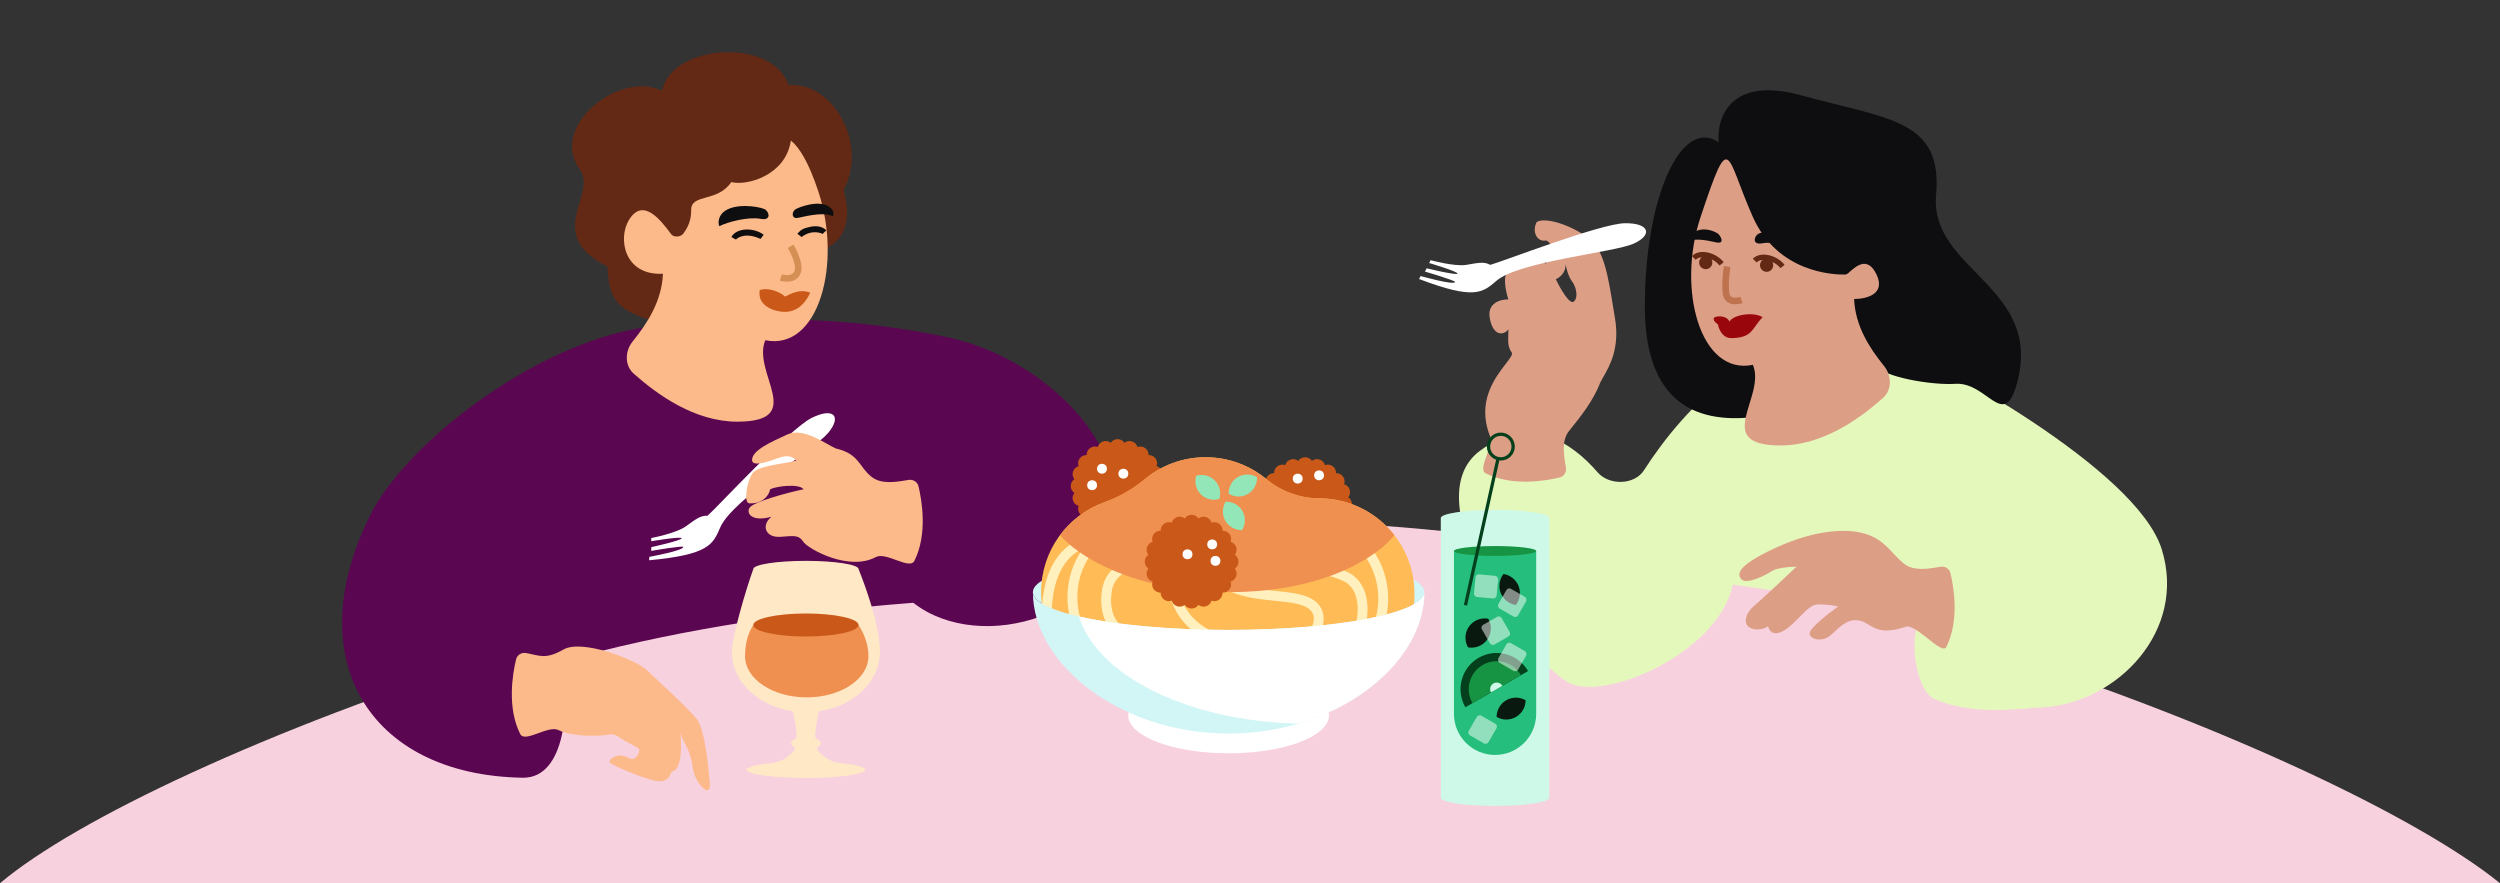 <svg width="1520" height="537" viewBox="0 0 1520 537" fill="none" xmlns="http://www.w3.org/2000/svg">
<rect x="0" y="0" width="1520" height="537" fill="#333333" stroke="none"/>
<path d="M1520 537H1411.56H120.991H0C92.847 458.74 468.277 317 767.611 317C1064.12 317 1425.02 459.896 1520 537Z" fill="#F8D1DF"/>
<g clip-path="url(#clip0)">
<path d="M579.738 205.91C537.921 196.255 491.728 193.893 482.431 194.745L389.718 199.399C322.987 210.387 246.517 270.208 225.136 313.145C181.847 399.693 223.433 471.195 317.697 472.861C344.223 473.33 346.592 428.24 341.769 402.131C402.008 385.076 474.915 372.631 555.292 366.488C596.421 398.799 679.835 373.778 679.835 313.145C679.835 255.36 621.555 215.565 579.738 205.91Z" fill="#5A0650"/>
<path d="M512.84 115.564C521.475 144.977 502.407 153.352 491.794 153.862C467.69 169.692 414.84 200.024 396.277 194.714C373.071 188.076 370.374 179.905 369.295 162.033C329.9 142.117 363.824 118.383 352.517 102.928C333.419 76.823 376.896 42.431 402.494 55.277C408.183 26.686 469.538 22.542 479.382 51.733C506.905 49.691 527.95 87.989 512.84 115.564Z" fill="#632914"/>
<path d="M497.453 116.096C512.251 160.438 497.653 213.553 465.297 206.863C456.958 226.6 490.982 256.371 448.285 256.371C422.349 256.371 399.643 239.922 385.303 227.192C379.692 222.211 379.932 213.433 384.651 207.603C393.474 196.705 402.329 183.276 403.086 166.437C379.473 167.658 375.444 144.926 382.502 133.582C391.072 119.804 401.776 133.941 408.085 142.386C409.675 144.513 413.937 144.146 415.498 141.998C417.782 138.851 420.354 134.41 420.234 127.778C420.048 117.511 436.128 123.302 444.648 110.687C453.625 113.129 477.606 107.025 480.861 85.468C486.236 89.75 491.797 99.15 497.453 116.096Z" fill="#FCBA8B"/>
<path d="M395.951 329.076L395.988 327.116C395.988 327.116 410.935 324.297 416.892 320.096C422.127 316.407 425.694 313.216 430.182 313.581C435.934 308.58 479.951 260.878 493.369 254.152C506.787 247.424 511.906 253.054 503.626 263.092C495.345 273.13 445.12 303.869 437.924 320.644C433.435 331.031 431.088 337.226 394.678 340.639L394.779 338.572C394.779 338.572 415.804 334.735 415.401 332.546C415.388 331.555 395.946 334.937 395.946 334.937L396.007 332.66C396.007 332.66 414.61 328.568 414.453 327.262C414.294 325.957 395.951 329.076 395.951 329.076Z" fill="white"/>
<path d="M529.56 289.628C535.52 294.65 544.236 293.178 552.356 291.79C555.14 291.314 557.797 292.94 558.44 295.637C560.587 304.626 563.994 324.985 555.923 341.026C553.108 346.653 538.937 335.514 532.654 338.625C516.088 347.631 491.441 333.688 488.592 329.619C485.744 325.55 484.117 325.55 474.758 326.364C465.399 327.177 462.551 319.446 469.061 314.155C457.668 317.411 453.599 312.528 455.634 308.865C457.668 305.203 478.827 299.506 488.592 297.471C485.744 293.809 471.91 295.637 468.248 297.471C467.434 301.947 462.958 306.424 455.634 306.017C451.972 306.017 454.006 293.402 457.261 288.111C460.517 282.821 478.013 282.007 484.117 279.973C479.641 275.089 473.944 278.345 469.061 279.973C464.179 281.6 457.668 283.228 457.261 279.973C456.855 273.869 469.061 268.578 478.827 264.102C488.556 259.643 502.324 270.127 508.059 272.62C508.104 272.64 508.15 272.654 508.198 272.665C522.365 275.93 522.255 283.756 529.56 289.628Z" fill="#FCBA8B"/>
<path d="M492.662 177.972C485.375 174.863 478.088 180.305 477.278 180.305C474.04 177.195 466.429 174.552 461.895 176.418C460.275 186.524 471.61 189.633 477.278 189.633C482.946 189.633 488.614 186.524 492.662 177.972Z" fill="#CA5919"/>
<path d="M492.423 137.951C495.927 137.126 499.868 137.433 502.427 140.044L500.109 142.259C499.782 141.926 493.882 139.173 487.372 144.11L484.821 142.16C487.068 139.296 488.875 138.786 492.423 137.951Z" fill="#0E0E10"/>
<path d="M453.762 139.533C450.161 139.631 446.436 140.935 444.648 144.111L447.469 145.658C447.697 145.252 452.438 140.697 462.378 145.26L464.331 142.725C461.41 140.532 457.409 139.433 453.762 139.533Z" fill="#0E0E10"/>
<path d="M484.117 127.024C485.184 126.273 497.817 121.125 504.055 125.744C505.715 126.973 507.31 128.185 506.496 131.633C501.945 128.818 491.931 130.939 485.287 132.433C480.862 133.428 481.269 128.185 484.117 127.024Z" fill="#0E0E10"/>
<path d="M464.513 127.024C460.672 125.413 446.411 123.265 439.765 128.999C437.723 130.761 436.103 134.289 437.324 137.545C442.502 134.878 454.992 131.652 462.551 133.068C469.635 134.395 467.414 127.915 464.513 127.024Z" fill="#0E0E10"/>
<path d="M342.647 394.885C331.383 401.283 327.97 398.435 319.851 397.047C317.067 396.571 314.41 398.197 313.766 400.893C311.62 409.883 308.212 430.242 316.283 446.283C319.099 451.91 333.27 440.771 339.552 443.881C348.036 448.028 363.194 447.858 371.235 446.524C373.072 446.219 375.248 447.237 376.724 448.373C380.713 451.446 388.705 454.472 388.705 455.768C388.705 457.432 386.788 463.851 381.517 460.523C376.246 457.195 368.819 461.949 370.976 463.851C373.132 465.753 389.663 472.648 397.57 474.549C405.476 476.451 407.153 472.172 408.351 469.081C413.143 468.844 415.059 458.621 413.622 445.783C414.341 449.587 419.851 455.53 421.049 465.991C422.247 476.451 432.309 485.961 431.591 476.689C430.872 467.417 428.715 443.643 423.685 437.232C418.653 430.821 403.08 416.779 393.018 407.204C386.055 400.893 353.91 388.485 342.647 394.885Z" fill="#FCBA8B"/>
<path d="M480.675 149.753C480.675 149.753 487.274 160.471 484.771 165.83C482.268 171.19 474.758 168.716 474.758 168.716" stroke="#D58E54" stroke-width="4" stroke-miterlimit="10" stroke-linejoin="round"/>
</g>
<path d="M490 341C507.673 341 522 343.239 522 346C526 356 535 380.1 535 396.5C535 414.485 518.963 429.432 497.855 432.446C497.855 432.446 494.46 448.367 496.19 449.096C497.921 449.825 499 450.857 499 452C499 452.984 498.2 453.886 496.873 454.582C495.547 455.279 501.745 463.021 510.891 463.928C520.037 464.834 526 466.32 526 468C526 470.761 509.882 473 490 473C470.118 473 454 470.761 454 468C454 466.32 459.963 464.834 469.109 463.928C478.255 463.021 484.453 455.279 483.127 454.582C481.8 453.886 481 452.984 481 452C481 450.857 482.079 449.825 483.81 449.096C485.54 448.367 482.145 432.446 482.145 432.446C461.037 429.432 445 414.485 445 396.5C445 387.3 453.333 359 458 346C458 343.239 472.327 341 490 341Z" fill="#FFE8C5"/>
<path d="M490.5 424C511.211 424 528 412.807 528 399C528 391.054 524.789 384.316 522 380H458.031C455.479 383.743 453 389.941 453 399C453 412.807 469.789 424 490.5 424Z" fill="#EF8F50"/>
<ellipse cx="490" cy="380" rx="32" ry="7" fill="#CA5919"/>
<path d="M793.506 278H793.494C791.762 278 790.237 278.881 789.339 280.218C788.073 279.22 786.347 278.852 784.697 279.387L784.685 279.391C783.036 279.927 781.856 281.238 781.417 282.791C779.904 282.235 778.151 282.421 776.749 283.44L776.739 283.448C775.339 284.467 774.624 286.076 774.685 287.685C773.076 287.624 771.467 288.339 770.448 289.739L770.44 289.749C769.421 291.151 769.235 292.904 769.791 294.417C768.238 294.856 766.927 296.036 766.391 297.685L766.387 297.697C765.852 299.347 766.22 301.073 767.218 302.339C765.881 303.237 765 304.762 765 306.494V306.506C765 308.238 765.881 309.763 767.218 310.661C766.22 311.927 765.852 313.653 766.387 315.303L766.391 315.315C766.927 316.964 768.238 318.144 769.791 318.583C769.235 320.096 769.421 321.849 770.44 323.251L770.448 323.261C771.467 324.661 773.076 325.376 774.685 325.315C774.624 326.924 775.339 328.533 776.739 329.552L776.749 329.56C778.151 330.579 779.904 330.765 781.417 330.209C781.856 331.762 783.036 333.073 784.685 333.609L784.697 333.613C786.347 334.148 788.073 333.78 789.339 332.782C790.237 334.119 791.762 335 793.494 335H793.506C795.238 335 796.763 334.119 797.661 332.782C798.927 333.78 800.653 334.148 802.303 333.613L802.315 333.609C803.964 333.073 805.144 331.762 805.583 330.209C807.096 330.765 808.849 330.579 810.251 329.56L810.261 329.552C811.661 328.533 812.376 326.924 812.315 325.315C813.924 325.376 815.533 324.661 816.552 323.261L816.56 323.251C817.579 321.849 817.765 320.096 817.209 318.583C818.762 318.144 820.073 316.964 820.609 315.315L820.613 315.303C821.148 313.653 820.78 311.927 819.782 310.661C821.119 309.763 822 308.238 822 306.506V306.494C822 304.762 821.119 303.237 819.782 302.339C820.78 301.073 821.148 299.347 820.613 297.697L820.609 297.685C820.073 296.036 818.762 294.856 817.209 294.417C817.765 292.904 817.579 291.151 816.56 289.749L816.552 289.739C815.533 288.339 813.924 287.624 812.315 287.685C812.376 286.076 811.661 284.467 810.261 283.448L810.251 283.44C808.849 282.421 807.096 282.235 805.583 282.791C805.144 281.238 803.964 279.927 802.315 279.391L802.303 279.387C800.653 278.852 798.927 279.22 797.661 280.218C796.763 278.881 795.238 278 793.506 278Z" fill="#CA5919"/>
<path d="M679.506 267H679.494C677.762 267 676.237 267.881 675.339 269.218C674.073 268.22 672.347 267.852 670.697 268.387L670.685 268.391C669.036 268.927 667.856 270.238 667.417 271.791C665.904 271.235 664.151 271.421 662.749 272.44L662.739 272.448C661.339 273.467 660.624 275.076 660.685 276.685C659.076 276.624 657.467 277.339 656.448 278.739L656.44 278.749C655.421 280.151 655.235 281.904 655.791 283.417C654.238 283.856 652.927 285.036 652.391 286.685L652.387 286.697C651.852 288.347 652.22 290.073 653.218 291.339C651.881 292.237 651 293.762 651 295.494V295.506C651 297.238 651.881 298.763 653.218 299.661C652.22 300.927 651.852 302.653 652.387 304.303L652.391 304.315C652.927 305.964 654.238 307.144 655.791 307.583C655.235 309.096 655.421 310.849 656.44 312.251L656.448 312.261C657.467 313.661 659.076 314.376 660.685 314.315C660.624 315.924 661.339 317.533 662.739 318.552L662.749 318.56C664.151 319.579 665.904 319.765 667.417 319.209C667.856 320.762 669.036 322.073 670.685 322.609L670.697 322.613C672.347 323.148 674.073 322.78 675.339 321.782C676.237 323.119 677.762 324 679.494 324H679.506C681.238 324 682.763 323.119 683.661 321.782C684.927 322.78 686.653 323.148 688.303 322.613L688.315 322.609C689.964 322.073 691.144 320.762 691.583 319.209C693.096 319.765 694.849 319.579 696.251 318.56L696.261 318.552C697.661 317.533 698.376 315.924 698.315 314.315C699.924 314.376 701.533 313.661 702.552 312.261L702.56 312.251C703.579 310.849 703.765 309.096 703.209 307.583C704.762 307.144 706.073 305.964 706.609 304.315L706.613 304.303C707.148 302.653 706.78 300.927 705.782 299.661C707.119 298.763 708 297.238 708 295.506V295.494C708 293.762 707.119 292.237 705.782 291.339C706.78 290.073 707.148 288.347 706.613 286.697L706.609 286.685C706.073 285.036 704.762 283.856 703.209 283.417C703.765 281.904 703.579 280.151 702.56 278.749L702.552 278.739C701.533 277.339 699.924 276.624 698.315 276.685C698.376 275.076 697.661 273.467 696.261 272.448L696.251 272.44C694.849 271.421 693.096 271.235 691.583 271.791C691.144 270.238 689.964 268.927 688.315 268.391L688.303 268.387C686.653 267.852 684.927 268.22 683.661 269.218C682.763 267.881 681.238 267 679.506 267Z" fill="#CA5919"/>
<ellipse cx="747" cy="360" rx="119" ry="23" fill="#D2F5F5"/>
<ellipse cx="747" cy="435" rx="61" ry="23" fill="white"/>
<path d="M738.158 393.774C743.037 393.344 747.742 392.31 752.199 390.747C762.329 407.67 780.842 419 802 419C834.033 419 860 393.033 860 361C860 328.967 834.033 303 802 303V303C790.611 303 778.887 298.751 770.144 291.453C760.082 283.054 747.131 278 733 278C718.847 278 705.878 283.069 695.809 291.491C688.658 297.474 680.312 302.22 671.529 305.349C649.074 313.35 633 334.798 633 360C633 392.033 658.967 418 691 418C710.432 418 727.633 408.443 738.158 393.774Z" fill="#FFBB55"/>
<path d="M826.5 383C829.167 374.833 831.2 356.9 818 350.5C801.5 342.5 767.5 344 756.5 331C745.5 318 724.5 295.685 702 307.685M799.5 384C802.167 379.667 804.7 369.9 793.5 365.5C779.5 360 749.5 365 738.5 348C727.5 331 713 309.998 686.5 316.498M666.665 328.5C656.165 328.667 635.7 338 636.5 376M740 388.5C739.5 387.5 719.5 383 714 360.5C707.835 335.281 676 339 673 359C670.6 375 678 382.333 682 384M792.709 412C819.379 412 841 390.453 841 363.872C841 337.292 819.379 315.745 792.709 315.745C783.222 315.745 773.46 312.206 766.163 306.144C757.789 299.186 747.015 295 735.26 295C724.359 295 714.302 298.6 706.22 304.671C698.777 310.262 690.409 315.011 681.806 318.567C664.308 325.798 652 342.988 652 363.043C652 389.623 673.62 411.17 700.291 411.17" stroke="#FFF0BD" stroke-width="6" stroke-miterlimit="10" stroke-linejoin="round"/>
<g style="mix-blend-mode:multiply">
<path d="M770.144 291.453C760.082 283.054 747.131 278 733 278C718.847 278 705.878 283.069 695.809 291.491C688.658 297.474 680.314 302.219 671.531 305.348C660.658 309.222 651.281 316.249 644.5 325.328C654 336.885 687.9 360 747.5 360C807.1 360 839.157 336.885 847.736 325.328C837.121 311.737 820.581 303 802 303C790.611 303 778.887 298.751 770.144 291.453Z" fill="#EF8F50"/>
</g>
<path d="M747 383C812.722 383 866 372.703 866 360C866 403.968 812.722 446 747 446C681.278 446 628 403.968 628 360C628 372.703 681.278 383 747 383Z" fill="#D2F5F5"/>
<path d="M747 383C812.722 383 866 372.703 866 360C866 393.961 834.214 426.766 789.46 439.941C722.239 438.495 667.089 410.849 656.023 374.827C677.852 379.825 710.508 383 747 383Z" fill="white"/>
<path d="M724.506 313H724.494C722.762 313 721.237 313.881 720.339 315.218C719.073 314.22 717.347 313.852 715.697 314.387L715.685 314.391C714.036 314.927 712.856 316.238 712.417 317.791C710.904 317.235 709.151 317.421 707.749 318.44L707.739 318.448C706.339 319.467 705.624 321.076 705.685 322.685C704.076 322.624 702.467 323.339 701.448 324.739L701.44 324.749C700.421 326.151 700.235 327.904 700.791 329.417C699.238 329.856 697.927 331.036 697.391 332.685L697.387 332.697C696.852 334.347 697.22 336.073 698.218 337.339C696.881 338.237 696 339.762 696 341.494V341.506C696 343.238 696.881 344.763 698.218 345.661C697.22 346.927 696.852 348.653 697.387 350.303L697.391 350.315C697.927 351.964 699.238 353.144 700.791 353.583C700.235 355.096 700.421 356.849 701.44 358.251L701.448 358.261C702.467 359.661 704.076 360.376 705.685 360.315C705.624 361.924 706.339 363.533 707.739 364.552L707.749 364.56C709.151 365.579 710.904 365.765 712.417 365.209C712.856 366.762 714.036 368.073 715.685 368.609L715.697 368.613C717.347 369.148 719.073 368.78 720.339 367.782C721.237 369.119 722.762 370 724.494 370H724.506C726.238 370 727.763 369.119 728.661 367.782C729.927 368.78 731.653 369.148 733.303 368.613L733.315 368.609C734.964 368.073 736.144 366.762 736.583 365.209C738.096 365.765 739.849 365.579 741.251 364.56L741.261 364.552C742.661 363.533 743.376 361.924 743.315 360.315C744.924 360.376 746.533 359.661 747.552 358.261L747.56 358.251C748.579 356.849 748.765 355.096 748.209 353.583C749.762 353.144 751.073 351.964 751.609 350.315L751.613 350.303C752.148 348.653 751.78 346.927 750.782 345.661C752.119 344.763 753 343.238 753 341.506V341.494C753 339.762 752.119 338.237 750.782 337.339C751.78 336.073 752.148 334.347 751.613 332.697L751.609 332.685C751.073 331.036 749.762 329.856 748.209 329.417C748.765 327.904 748.579 326.151 747.56 324.749L747.552 324.739C746.533 323.339 744.924 322.624 743.315 322.685C743.376 321.076 742.661 319.467 741.261 318.448L741.251 318.44C739.849 317.421 738.096 317.235 736.583 317.791C736.144 316.238 734.964 314.927 733.315 314.391L733.303 314.387C731.653 313.852 729.927 314.22 728.661 315.218C727.763 313.881 726.238 313 724.506 313Z" fill="#CA5919"/>
<path d="M741.385 303.385C742.509 299.437 741.578 295.093 738.556 292.071C735.535 289.05 731.19 288.118 727.242 289.243C726.118 293.191 727.049 297.535 730.071 300.557C733.092 303.578 737.437 304.51 741.385 303.385Z" fill="#93E6B8"/>
<path d="M747 300.196C750.522 302.304 754.96 302.529 758.66 300.392C762.361 298.256 764.385 294.301 764.321 290.196C760.798 288.088 756.361 287.864 752.66 290C748.96 292.137 746.935 296.092 747 300.196Z" fill="#93E6B8"/>
<path d="M755.196 322.321C757.304 318.798 757.529 314.361 755.392 310.66C753.256 306.96 749.301 304.935 745.196 305C743.088 308.522 742.864 312.96 745 316.66C747.137 320.361 751.092 322.385 755.196 322.321Z" fill="#93E6B8"/>
<circle cx="683" cy="288" r="3" fill="#FFFFFF"/>
<circle cx="664" cy="295" r="3" fill="#FFFFFF"/>
<circle cx="670" cy="285" r="3" fill="#FFFFFF"/>
<circle cx="737" cy="331" r="3" fill="#FFFFFF"/>
<circle cx="739" cy="341" r="3" fill="#FFFFFF"/>
<circle cx="789" cy="291" r="3" fill="#FFFFFF"/>
<circle cx="802" cy="289" r="3" fill="#FFFFFF"/>
<circle cx="722" cy="337" r="3" fill="#FFFFFF"/>
<path d="M1314.38 334.091C1299.08 284.533 1174.32 218.456 1151.38 208.786C1074.86 188.026 1022.5 250.236 999.533 285.924C993.694 294.997 978.363 295.295 971.309 287.133C956.147 269.585 930.634 251.371 899.844 274.057C858.844 304.268 927.211 400.572 953.773 415.077C975.023 426.681 1044.33 397.752 1053.58 355.447C1092.22 361.087 1109.12 362.296 1166.67 378.413C1161.67 387.283 1163.67 412.767 1173.02 422.924C1173.84 423.812 1174.88 424.458 1175.98 424.939C1200.12 435.409 1227.03 430.748 1243.14 429.985C1287.41 426.761 1329.67 383.65 1314.38 334.091Z" fill="#E5F8BC"/>
<path d="M1094.75 57.857C1051.65 46.071 1043.6 72.043 1044.96 86.502C1022.1 70.952 1000.06 120.059 1000.06 186.353C1000.06 252.647 1040.06 256.74 1067.81 253.466C1095.57 250.192 1121.57 188.885 1140.51 222.083C1144.59 229.216 1174.66 234.317 1188.81 233.364C1208.23 232.057 1218.29 261.91 1226.24 233.364C1242.74 174.136 1173.06 164.367 1177.14 118.534C1181.22 72.701 1148.63 72.589 1094.75 57.857Z" fill="#0E0E10"/>
<path d="M1033.95 131.948C1019.32 175.851 1033.76 228.441 1065.76 221.817C1074.01 241.358 1040.35 270.835 1082.59 270.835C1108.24 270.835 1130.7 254.549 1144.88 241.945C1150.43 237.013 1150.19 228.322 1145.53 222.55C1136.8 211.76 1128.04 198.463 1127.29 181.791C1134.88 181.791 1146.67 178.791 1140.92 166.883C1135.23 155.121 1128.06 162.229 1123.6 166.189C1123.09 166.646 1122.44 166.909 1121.76 166.923C1115.32 167.052 1080.97 166.09 1065.76 131.948C1048.93 94.191 1052.25 77.067 1033.95 131.948Z" fill="#DD9E86"/>
<path d="M1041.92 193.672C1042.11 191.903 1049.67 191.294 1051.54 195.536C1053.75 191.294 1066.23 189.374 1071.69 192.879C1065.25 199.116 1065.98 205.563 1052.53 205.563C1047.31 205.563 1045.1 200.267 1044.54 197.359C1043.84 196.605 1041.74 195.441 1041.92 193.672Z" fill="#99060C"/>
<path d="M1038.66 153.597C1035.17 152.762 1031.24 153.073 1028.68 155.715L1030.99 157.957C1031.85 157.068 1033.12 156.548 1034.64 156.431C1033.68 157.167 1033.06 158.327 1033.06 159.631C1033.06 161.857 1034.86 163.66 1037.08 163.66C1039.3 163.66 1041.11 161.857 1041.11 159.631C1041.11 158.919 1040.92 158.251 1040.6 157.671C1042.53 158.566 1044.27 159.877 1045.47 161.423L1048.02 159.45C1045.77 156.55 1042.2 154.442 1038.66 153.597Z" fill="#632914"/>
<path d="M1074.11 165.272C1071.89 165.272 1070.08 163.468 1070.08 161.243C1070.08 159.939 1070.7 158.779 1071.66 158.043C1070.14 158.16 1068.88 158.68 1068.02 159.569L1065.71 157.327C1068.26 154.685 1072.19 154.374 1075.69 155.209C1079.23 156.054 1082.8 158.162 1085.04 161.062L1082.5 163.035C1081.3 161.488 1079.55 160.177 1077.63 159.283C1077.95 159.863 1078.13 160.531 1078.13 161.243C1078.13 163.468 1076.33 165.272 1074.11 165.272Z" fill="#632914"/>
<path d="M1044.44 141.976C1043.1 141.034 1030.99 134.517 1025.01 147.331C1029.51 144.544 1036.71 145.852 1043.28 147.331C1049.44 148.717 1045.77 142.918 1044.44 141.976Z" fill="#0E0E10"/>
<path d="M1069.6 141.926C1074.56 139.84 1086.62 141.042 1093.43 153.185C1088.31 150.544 1079.02 146.508 1071.54 147.91C1064.53 149.223 1066.73 142.807 1069.6 141.926Z" fill="#0E0E10"/>
<path d="M1157.29 342.443C1163.19 347.416 1171.81 345.959 1179.84 344.584C1182.59 344.113 1185.22 345.723 1185.86 348.392C1187.98 357.293 1191.35 377.45 1183.37 393.334C1180.58 398.905 1164.44 378.153 1158.22 381.233C1139.83 387.33 1137.7 378.413 1130.05 377.204C1122.4 375.995 1117.57 382.442 1112.75 386.471C1107.92 390.5 1099.87 388.888 1100.27 384.859C1100.59 381.636 1111.94 372.772 1117.57 368.743C1115.29 368.205 1109.53 367.212 1104.7 367.534C1098.66 367.937 1092.22 379.218 1084.17 383.65C1077.73 387.196 1075.32 382.979 1074.91 380.427C1074.65 381.77 1069.68 383.348 1066.06 382.442C1058.01 380.427 1062.04 371.966 1066.06 368.743C1069.28 366.164 1084.84 351.562 1092.22 344.584C1088.46 344.584 1080.15 345.145 1076.93 347.388C1072.9 350.193 1061.63 355.447 1058.82 352.223C1056 349 1056.4 344.584 1074.91 335.301C1100.4 322.52 1121.2 320.796 1133.67 324.422C1146.15 328.048 1150.05 336.619 1157.29 342.443Z" fill="#DD9E86"/>
<path fill-rule="evenodd" clip-rule="evenodd" d="M952.087 284.279C950.714 276.24 949.258 267.609 954.225 261.707C954.485 261.383 954.75 261.054 955.021 260.718C960.799 253.535 968.802 243.585 973.031 232.423C973.51 231.465 974.121 230.399 974.805 229.211C978.718 222.4 984.969 211.521 981.885 193.34C981.472 190.904 981.079 188.492 980.694 186.123C977.699 167.724 975.103 151.773 966.189 144.991C956.127 137.335 940.029 131.695 934.395 134.918C931.175 140.559 934.395 147.408 940.029 146.2C941.961 146.844 944.054 150.229 944.859 151.84C943.249 153.452 940.029 157.401 940.029 160.301C936.407 157.481 930.773 157.884 928.76 161.913C924.736 160.301 915.479 163.122 915.077 169.166C914.755 174.001 916.284 179.775 917.089 182.059C912.627 181.924 904.115 183.993 905.767 193.34C907.832 205.025 914.674 203.816 917.089 200.19C917.089 201.545 917.057 202.76 917.029 203.865C916.912 208.347 916.842 211.06 919.101 214.292C919.931 215.479 918.131 217.806 915.468 221.248C909.095 229.486 897.782 244.108 905.767 264.771C907.225 267.719 905.518 272.421 903.911 276.849C902.126 281.766 900.464 286.345 903.392 287.812C919.257 295.804 939.392 292.43 948.283 290.304C950.949 289.668 952.558 287.037 952.087 284.279ZM955.938 171.278C953.713 168.36 952.498 164.145 951.875 160.5C952.246 165.788 948.055 168.895 945.913 169.788C948.494 175.138 954.281 185.348 956.789 183.396C959.924 180.955 958.164 174.196 955.938 171.278Z" fill="#DD9E86"/>
<path d="M868.928 159.913L869.814 158.185C869.814 158.185 884.317 162.189 891.436 161.048C897.691 160.048 902.248 158.764 906.075 161.042C913.36 159.102 973.209 135.855 988.055 135.717C1002.9 135.579 1005 142.815 993.276 148.134C981.555 153.453 923.569 158.913 909.88 170.695C901.375 177.976 896.594 182.462 862.768 169.64L863.756 167.846C863.756 167.846 884.102 173.591 884.695 171.469C885.115 170.582 866.375 165.122 866.375 165.122L867.419 163.123C867.419 163.123 885.724 167.588 886.151 166.357C886.579 165.127 868.928 159.913 868.928 159.913Z" fill="white"/>
<path d="M1050.09 162.048C1050.09 162.048 1048.54 171.41 1049.44 178.363C1050.33 185.317 1058.82 182.387 1058.82 182.387" stroke="#BE724D" stroke-width="4" stroke-miterlimit="10" stroke-linejoin="round"/>
<path d="M909 310C890.775 310 876 312.239 876 315V485C876 487.761 890.775 490 909 490C927.225 490 942 487.761 942 485V315C942 312.239 927.225 310 909 310Z" fill="#CEF9E9"/>
<path d="M884 335H934V434C934 447.807 922.807 459 909 459V459C895.193 459 884 447.807 884 434V335Z" fill="#25BE7C"/>
<ellipse cx="909" cy="335" rx="25" ry="3" fill="#179443"/>
<path fill-rule="evenodd" clip-rule="evenodd" d="M921.635 367.839C915.971 366.997 911.626 362.114 911.626 356.216C911.626 353.496 912.55 350.992 914.102 349C919.766 349.841 924.111 354.725 924.111 360.623C924.111 363.343 923.187 365.847 921.635 367.839Z" fill="#09190F"/>
<path fill-rule="evenodd" clip-rule="evenodd" d="M927.568 425.733C927.564 429.79 925.457 433.736 921.69 435.91C917.924 438.085 913.453 437.937 909.938 435.911C909.941 431.854 912.048 427.909 915.815 425.734C919.582 423.559 924.052 423.707 927.568 425.733Z" fill="#09190F"/>
<path fill-rule="evenodd" clip-rule="evenodd" d="M894.672 393.776C901.162 393.776 906.423 388.515 906.423 382.025C906.423 379.902 905.86 377.91 904.875 376.192C904.186 376.066 903.476 376 902.751 376C896.261 376 891 381.261 891 387.751C891 389.874 891.563 391.865 892.548 393.584C893.237 393.71 893.947 393.776 894.672 393.776Z" fill="#09190F"/>
<path d="M891 368L911 278" stroke="#03401B" stroke-width="2" stroke-miterlimit="10" stroke-linejoin="round"/>
<circle cx="912.5" cy="271.5" r="7.5" stroke="#03401B" stroke-width="2" stroke-miterlimit="10" stroke-linejoin="round"/>
<path d="M929.053 408C926.135 402.947 921.33 399.26 915.694 397.75C910.058 396.239 904.053 397.03 899 399.947C893.947 402.865 890.26 407.67 888.75 413.306C887.239 418.942 888.03 424.947 890.947 430L910 419L929.053 408Z" fill="#03401B"/>
<path d="M924.722 410.5C922.468 406.595 918.755 403.746 914.4 402.579C910.045 401.412 905.405 402.023 901.5 404.278C897.595 406.532 894.746 410.245 893.579 414.6C892.412 418.955 893.023 423.595 895.278 427.5L910 419L924.722 410.5Z" fill="#179443"/>
<path d="M913.464 417C912.934 416.081 912.06 415.411 911.035 415.136C910.011 414.862 908.919 415.005 908 415.536C907.081 416.066 906.411 416.94 906.136 417.965C905.862 418.989 906.005 420.081 906.536 421L910 419L913.464 417Z" fill="#CEF9E9"/>
<rect opacity="0.5" x="900" y="380.91" width="13.82" height="13.82" rx="2" transform="rotate(-30 900 380.91)" fill="white"/>
<rect opacity="0.5" x="916.91" y="357" width="13.82" height="13.82" rx="2" transform="rotate(30 916.91 357)" fill="white"/>
<rect opacity="0.5" x="916.91" y="390" width="13.82" height="13.82" rx="2" transform="rotate(30 916.91 390)" fill="white"/>
<rect opacity="0.5" x="897.319" y="349" width="13.82" height="13.82" rx="2" transform="rotate(5.476 897.319 349)" fill="white"/>
<rect opacity="0.5" width="13.82" height="13.82" rx="2" transform="matrix(0.866 0.5 0.5 -0.866 892 446.09)" fill="white"/>
<defs>
<clipPath id="clip0">
<rect width="472" height="481" fill="white" transform="translate(208)"/>
</clipPath>
</defs>
</svg>
